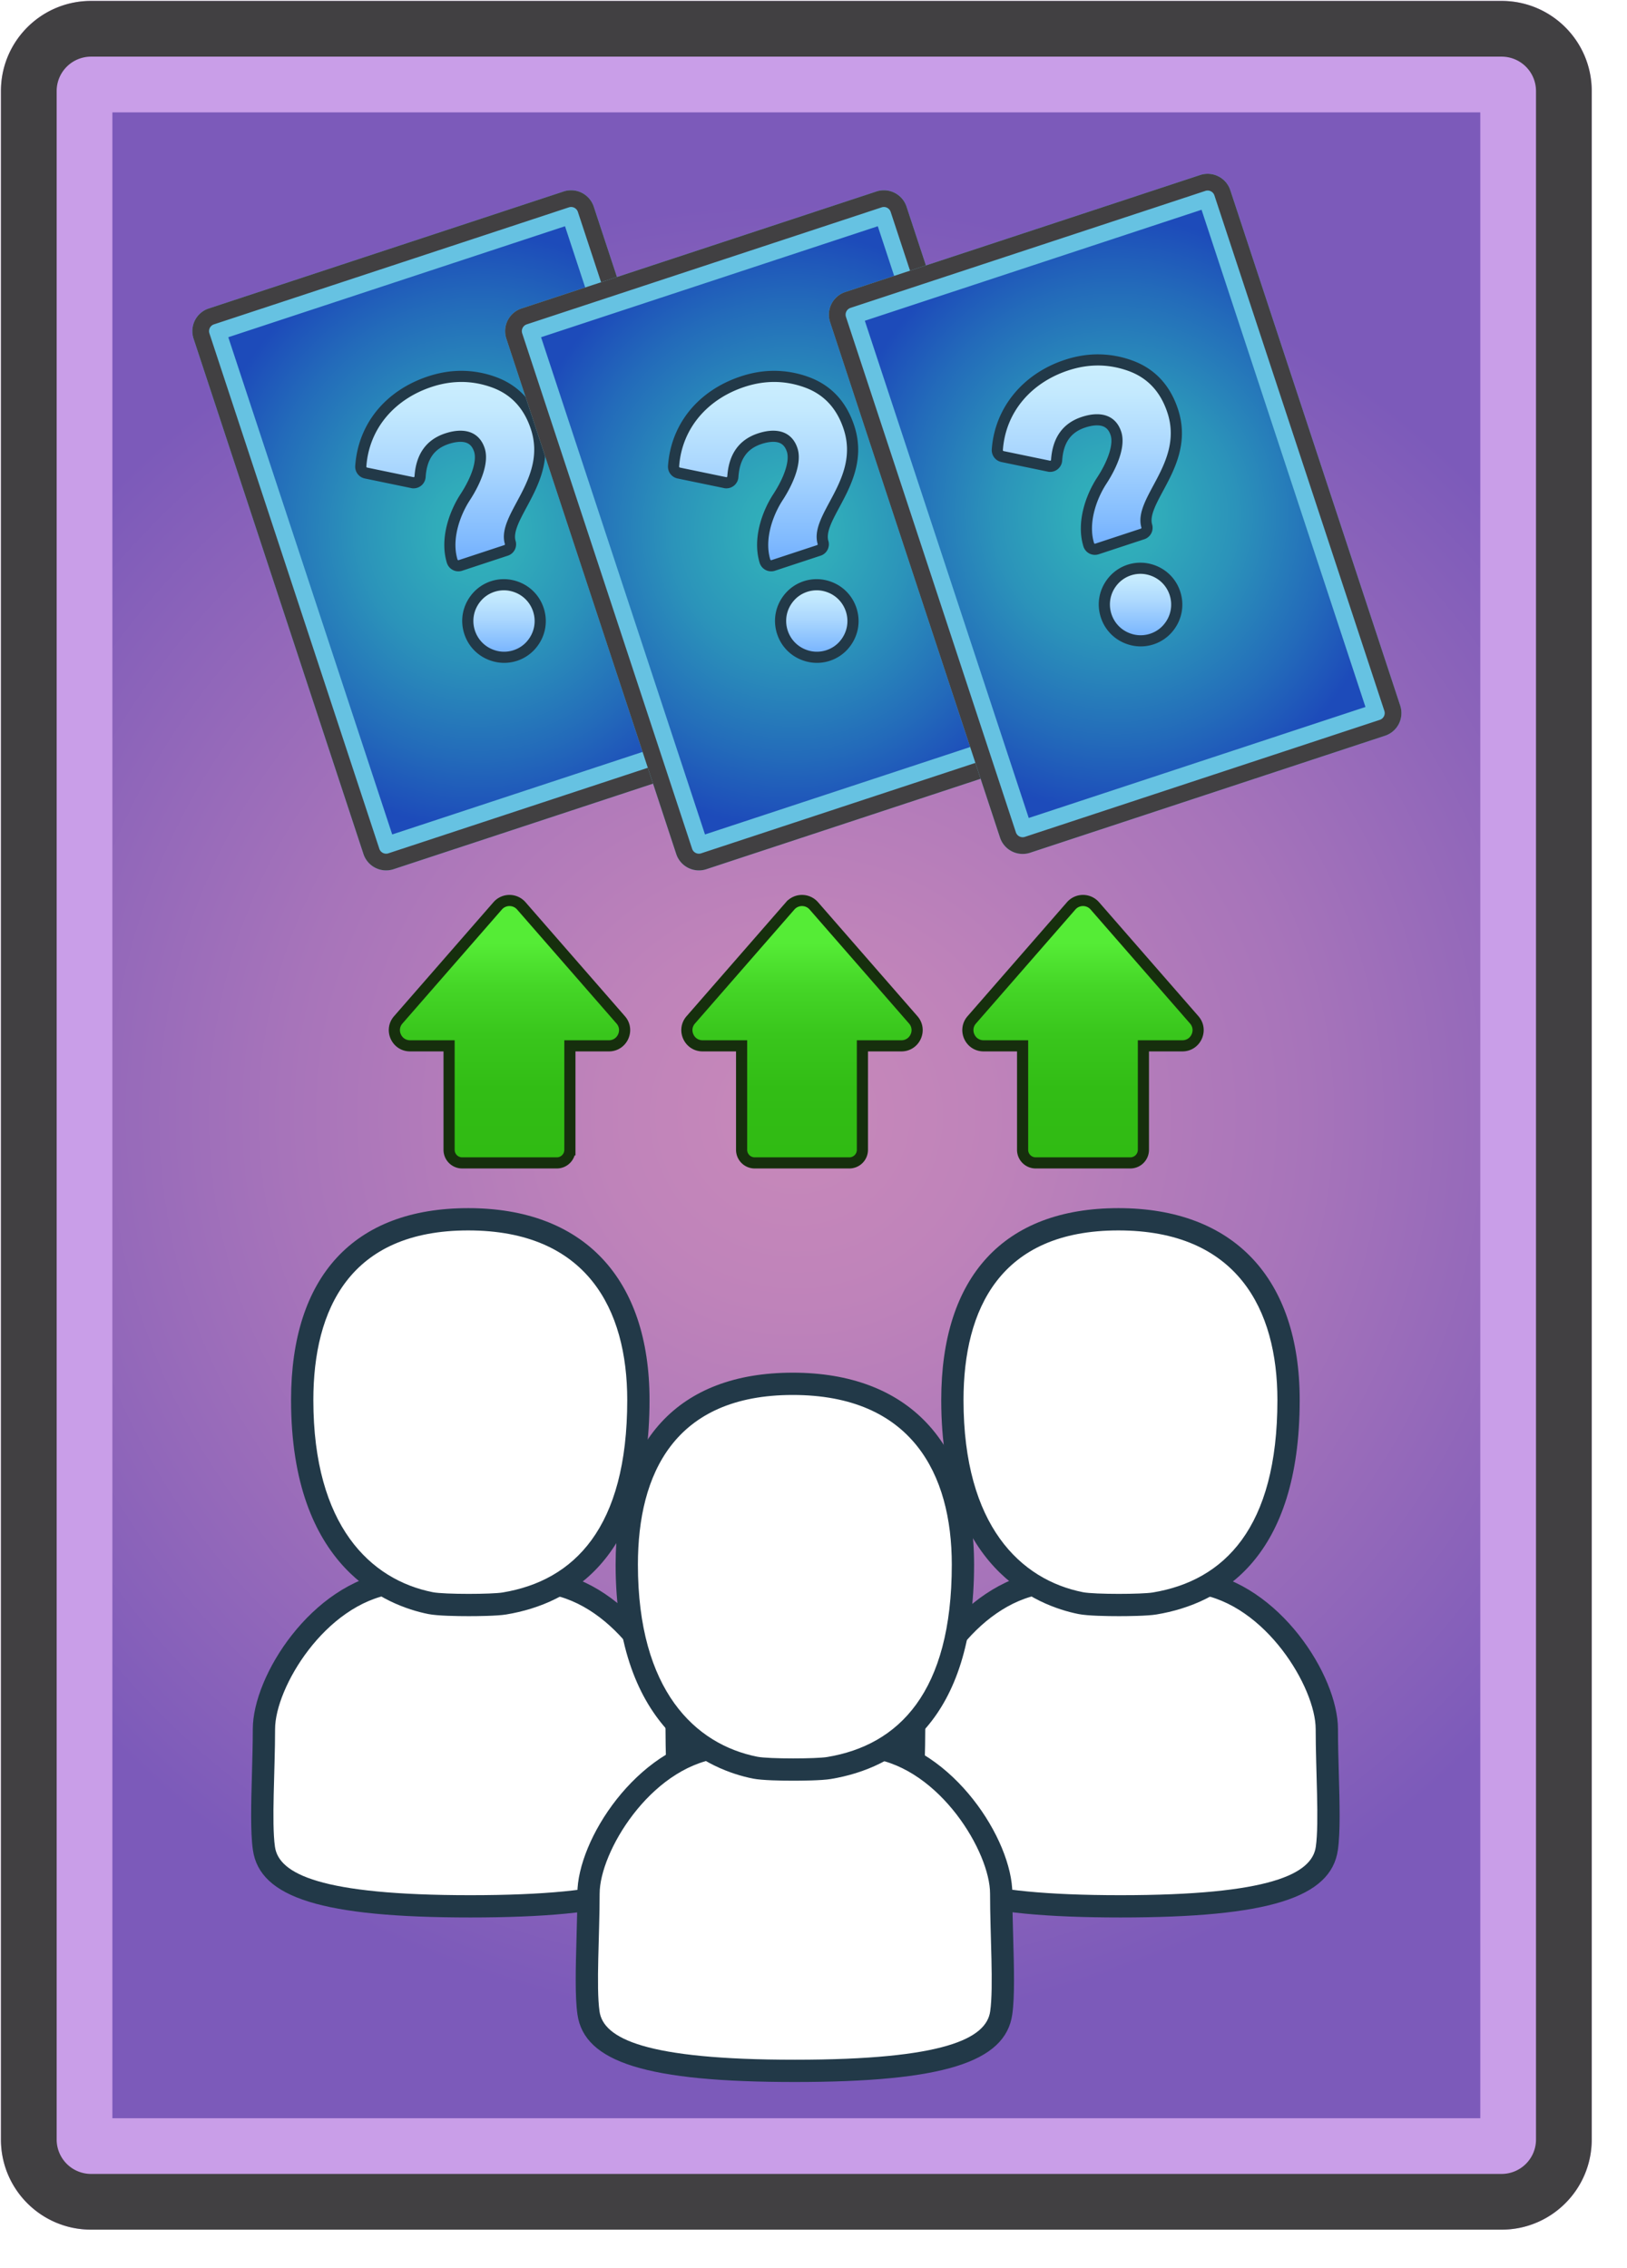<svg xmlns="http://www.w3.org/2000/svg" xmlns:xlink="http://www.w3.org/1999/xlink" viewBox="0 0 292 407">
  <symbol id="card_monopoly_vb" viewBox="-146 -203 292 407">
    <image width="292" height="407" transform="matrix(1 0 0 -1 -146 204)" overflow="visible" opacity=".3" />
    <radialGradient id="card_monopoly_bg" cx="-3.05" cy="3.04" r="163.894"
      gradientTransform="matrix(0 1 -1.032 0 .085 6.09)" gradientUnits="userSpaceOnUse">
      <stop offset="0" stop-color="#c889ba" />
      <stop offset=".207" stop-color="#bf83ba" />
      <stop offset=".544" stop-color="#a774ba" />
      <stop offset=".967" stop-color="#7f5cba" />
      <stop offset="1" stop-color="#7c5aba" />
    </radialGradient>
    <path
      d="M-129.63-186.96a6.177 6.177 0 00-6.17 6.17v367.661a6.177 6.177 0 006.17 6.169h253.16a6.176 6.176 0 006.169-6.169V-180.79a6.177 6.177 0 00-6.169-6.17h-253.16z"
      fill="url(#card_monopoly_bg)" />
    <path
      d="M119.7 183.04v-360h-245.5v360h245.5m3.83 20h-253.16c-8.931 0-16.17-7.238-16.17-16.169V-180.79c0-8.93 7.239-16.17 16.17-16.17h253.16c8.93 0 16.169 7.24 16.169 16.17v367.661c.001 8.931-7.239 16.169-16.169 16.169z"
      fill="#c99ee8" />
    <path
      d="M123.53 193.04a6.176 6.176 0 006.169-6.169V-180.79a6.177 6.177 0 00-6.169-6.17h-253.16a6.177 6.177 0 00-6.17 6.17v367.661a6.177 6.177 0 006.17 6.169h253.16m0 10h-253.16c-8.931 0-16.17-7.238-16.17-16.169V-180.79c0-8.93 7.239-16.17 16.17-16.17h253.16c8.93 0 16.169 7.24 16.169 16.17v367.661c.001 8.931-7.239 16.169-16.169 16.169z"
      fill="#414042" />
  </symbol>
  <use xlink:href="#card_monopoly_vb" width="292" height="407" x="-146" y="-203"
    transform="matrix(1 0 0 -1 145.969 203.205)" overflow="visible" />
  <linearGradient id="x" gradientUnits="userSpaceOnUse" x1="3259.293" y1="2090.921" x2="3212.197" y2="2090.921"
    gradientTransform="matrix(0 -1 -1 0 2182.36 3420.908)">
    <stop offset=".162" stop-color="#55ec36" />
    <stop offset=".327" stop-color="#45d627" />
    <stop offset=".511" stop-color="#39c61c" />
    <stop offset=".718" stop-color="#32bd15" />
    <stop offset="1" stop-color="#30ba13" />
  </linearGradient>
  <path
    d="M93.558 162.578l17.843 20.461c1.587 1.819.295 4.662-2.119 4.662h-7.003v18.662a2.347 2.347 0 01-2.347 2.348H82.944a2.347 2.347 0 01-2.347-2.348v-18.662h-7.002c-2.415 0-3.707-2.843-2.12-4.662l17.843-20.461a2.815 2.815 0 014.24 0z"
    fill="url(#x)" stroke="#162f0d" stroke-width="2" stroke-linecap="round" stroke-miterlimit="10" />
  <linearGradient id="y" gradientUnits="userSpaceOnUse" x1="3259.293" y1="2038.423" x2="3212.197" y2="2038.423"
    gradientTransform="matrix(0 -1 -1 0 2182.36 3420.908)">
    <stop offset=".162" stop-color="#55ec36" />
    <stop offset=".327" stop-color="#45d627" />
    <stop offset=".511" stop-color="#39c61c" />
    <stop offset=".718" stop-color="#32bd15" />
    <stop offset="1" stop-color="#30ba13" />
  </linearGradient>
  <path
    d="M146.057 162.578l17.843 20.461c1.587 1.819.294 4.662-2.12 4.662h-7.002v18.662a2.347 2.347 0 01-2.347 2.348h-16.987a2.347 2.347 0 01-2.347-2.348v-18.662h-7.003c-2.414 0-3.707-2.843-2.12-4.662l17.843-20.461a2.815 2.815 0 014.24 0z"
    fill="url(#y)" stroke="#162f0d" stroke-width="2" stroke-linecap="round" stroke-miterlimit="10" />
  <linearGradient id="z" gradientUnits="userSpaceOnUse" x1="3259.293" y1="1987.991" x2="3212.197" y2="1987.991"
    gradientTransform="matrix(0 -1 -1 0 2182.36 3420.908)">
    <stop offset=".162" stop-color="#55ec36" />
    <stop offset=".327" stop-color="#45d627" />
    <stop offset=".511" stop-color="#39c61c" />
    <stop offset=".718" stop-color="#32bd15" />
    <stop offset="1" stop-color="#30ba13" />
  </linearGradient>
  <path
    d="M196.488 162.578l17.843 20.461c1.586 1.819.294 4.662-2.12 4.662h-7.003v18.662a2.347 2.347 0 01-2.347 2.348h-16.987a2.347 2.347 0 01-2.347-2.348v-18.662h-7.003c-2.414 0-3.707-2.843-2.12-4.662l17.843-20.461a2.816 2.816 0 014.241 0z"
    fill="url(#z)" stroke="#162f0d" stroke-width="2" stroke-linecap="round" stroke-miterlimit="10" />
  <g>
    <image width="110" height="129" transform="translate(34.063 33.795)" overflow="visible" opacity=".3" />
    <radialGradient id="A" cx="85.897" cy="95.183" r="53.424" gradientTransform="matrix(0 -1 .94 0 -3.57 181.08)"
      gradientUnits="userSpaceOnUse">
      <stop offset="0" stop-color="#32b4ba" />
      <stop offset=".163" stop-color="#30abba" />
      <stop offset=".429" stop-color="#2b93ba" />
      <stop offset=".762" stop-color="#236bba" />
      <stop offset="1" stop-color="#1d4bba" />
    </radialGradient>
    <path
      d="M69.296 153.216a1.283 1.283 0 01-1.218-.883l-30.494-92.5a1.272 1.272 0 01.073-.979c.089-.178.305-.496.744-.641l63.693-20.997a1.283 1.283 0 011.62.817l30.494 92.5c.145.438.017.802-.073.979a1.275 1.275 0 01-.744.641l-63.692 20.998a1.332 1.332 0 01-.403.065z"
      fill="url(#A)" />
    <path
      d="M101.402 40.603l29.419 89.237-60.431 19.923-29.418-89.239 60.43-19.921m1.094-6.453c-.444 0-.896.069-1.341.216L37.463 55.363a4.282 4.282 0 00-2.727 5.409l30.494 92.499a4.285 4.285 0 005.409 2.727L134.331 135a4.282 4.282 0 002.727-5.408l-30.494-92.499a4.285 4.285 0 00-4.068-2.943z"
      fill="#66c2e2" />
    <path
      d="M102.497 37.149a1.284 1.284 0 011.218.884l30.494 92.499c.145.438.017.802-.073.979a1.275 1.275 0 01-.745.641L69.699 153.15a1.283 1.283 0 01-1.621-.819L37.585 59.833a1.272 1.272 0 01.073-.979c.089-.178.305-.496.745-.641l63.691-20.997a1.3 1.3 0 01.403-.067m-.001-2.999c-.444 0-.896.069-1.341.216L37.463 55.363a4.282 4.282 0 00-2.727 5.409l30.494 92.499a4.285 4.285 0 005.409 2.727L134.331 135a4.282 4.282 0 002.727-5.408l-30.494-92.499a4.285 4.285 0 00-4.068-2.943z"
      fill="#414042" />
    <g>
      <image width="41" height="60" transform="translate(61.063 63.795)" overflow="visible" opacity=".3" />
      <linearGradient id="B" gradientUnits="userSpaceOnUse" x1="90.455" y1="117.968" x2="90.455" y2="104.944">
        <stop offset="0" stop-color="#70aefe" />
        <stop offset=".16" stop-color="#83bcfe" />
        <stop offset=".527" stop-color="#abd7fe" />
        <stop offset=".82" stop-color="#c3e9fe" />
        <stop offset="1" stop-color="#cceffe" />
      </linearGradient>
      <path
        d="M90.47 117.968c-.428 0-.855-.043-1.27-.129-2.337-.484-4.173-2.11-4.912-4.349-.739-2.239-.229-4.64 1.362-6.42a6.416 6.416 0 016.059-1.997c2.337.484 4.173 2.11 4.912 4.349.739 2.239.229 4.64-1.362 6.42a6.421 6.421 0 01-4.789 2.126z"
        fill="url(#B)" />
      <path
        d="M90.439 105.944c.357 0 .714.035 1.067.108 4.223.875 5.881 5.906 3.007 9.123-1.023 1.145-2.524 1.792-4.044 1.792-.356 0-.714-.035-1.066-.108-4.224-.875-5.882-5.906-3.007-9.123 1.023-1.145 2.523-1.792 4.043-1.792m0-2a7.42 7.42 0 00-5.535 2.46c-1.833 2.05-2.418 4.816-1.566 7.399.852 2.582 2.967 4.456 5.659 5.014a7.422 7.422 0 007.007-2.309c1.833-2.051 2.418-4.817 1.566-7.4-.852-2.582-2.967-4.456-5.658-5.014-.481-.1-.976-.15-1.473-.15z"
        fill="#223948" />
      <g>
        <linearGradient id="C" gradientUnits="userSpaceOnUse" x1="80.811" y1="101.538" x2="80.811" y2="67.551">
          <stop offset="0" stop-color="#70aefe" />
          <stop offset=".16" stop-color="#83bcfe" />
          <stop offset=".527" stop-color="#abd7fe" />
          <stop offset=".82" stop-color="#c3e9fe" />
          <stop offset="1" stop-color="#cceffe" />
        </linearGradient>
        <path
          d="M82.273 101.538c-.519 0-.969-.332-1.12-.827-1.21-3.967.414-8.535 2.337-11.488 2.22-3.405 3.17-6.574 2.542-8.477-.535-1.625-1.679-2.448-3.399-2.448-.726 0-1.541.146-2.42.437-3.007.991-4.585 3.224-4.822 6.823a1.163 1.163 0 01-1.155 1.087h-.106l-8.451-1.748a1.184 1.184 0 01-.928-1.228c.503-7.107 5.148-12.783 12.426-15.183 1.882-.621 3.773-.936 5.623-.936 1.931 0 3.871.343 5.766 1.02 3.745 1.336 6.322 4.072 7.659 8.133 1.845 5.593-.622 10.186-2.604 13.876-1.4 2.607-2.609 4.859-2.049 6.777a1.151 1.151 0 01-.751 1.426l-8.334 2.748-.214.008z"
          fill="url(#C)" />
        <path
          d="M82.8 68.551c1.836 0 3.645.324 5.43.961 3.479 1.241 5.808 3.748 7.045 7.504 2.998 9.088-6.236 15.239-4.664 20.621a.155.155 0 01-.099.194l-8.187 2.699a.17.17 0 01-.215-.11c-1.099-3.601.434-7.911 2.219-10.651 1.813-2.782 3.547-6.629 2.654-9.336-.686-2.08-2.231-3.135-4.349-3.135-.829 0-1.746.161-2.733.486-3.394 1.119-5.244 3.715-5.508 7.708a.16.16 0 01-.157.152c-.011 0-.021-.002-.033-.004l-8.322-1.724a.171.171 0 01-.133-.177c.488-6.896 5.14-12.128 11.741-14.305 1.799-.591 3.567-.883 5.311-.883m0-2c-1.956 0-3.954.331-5.937.985-7.676 2.531-12.577 8.536-13.11 16.063a2.158 2.158 0 001.684 2.269l8.36 1.731.201.042.238.004a2.165 2.165 0 002.153-2.021c.211-3.19 1.526-5.078 4.139-5.939.777-.256 1.486-.386 2.106-.386 1.293 0 2.048.543 2.45 1.761.525 1.593-.406 4.512-2.43 7.618-2.047 3.142-3.768 8.03-2.457 12.327a2.157 2.157 0 002.076 1.534c.225 0 .448-.034.662-.104l8.204-2.704a2.144 2.144 0 001.393-2.654c-.446-1.525.674-3.609 1.97-6.023 2.073-3.859 4.653-8.662 2.673-14.664-1.439-4.368-4.223-7.315-8.273-8.761a18.102 18.102 0 00-6.102-1.078z"
          fill="#223948" />
      </g>
    </g>
    <g>
      <image width="110" height="129" transform="translate(90.063 33.795)" overflow="visible" opacity=".3" />
      <radialGradient id="D" cx="142.032" cy="95.183" r="53.424" gradientTransform="matrix(0 -1 .94 0 52.566 237.215)"
        gradientUnits="userSpaceOnUse">
        <stop offset="0" stop-color="#32b4ba" />
        <stop offset=".163" stop-color="#30abba" />
        <stop offset=".429" stop-color="#2b93ba" />
        <stop offset=".762" stop-color="#236bba" />
        <stop offset="1" stop-color="#1d4bba" />
      </radialGradient>
      <path
        d="M125.432 153.216a1.283 1.283 0 01-1.218-.883l-30.494-92.5a1.272 1.272 0 01.073-.979c.089-.178.305-.496.744-.641l63.693-20.997a1.283 1.283 0 011.62.817l30.494 92.5c.145.439.017.802-.073.979a1.275 1.275 0 01-.744.641l-63.692 20.998a1.332 1.332 0 01-.403.065z"
        fill="url(#D)" />
      <path
        d="M157.538 40.603l29.419 89.237-60.431 19.923-29.419-89.239 60.431-19.921m1.094-6.453c-.444 0-.896.069-1.341.216L93.599 55.363a4.282 4.282 0 00-2.727 5.409l30.494 92.499a4.285 4.285 0 005.409 2.727L190.466 135a4.282 4.282 0 002.727-5.408l-30.494-92.499a4.284 4.284 0 00-4.067-2.943z"
        fill="#66c2e2" />
      <path
        d="M158.632 37.149a1.284 1.284 0 011.218.884l30.494 92.5a1.27 1.27 0 01-.073.978 1.275 1.275 0 01-.745.641l-63.691 20.999a1.283 1.283 0 01-1.621-.819L93.721 59.833a1.272 1.272 0 01.073-.979c.089-.178.305-.496.745-.641l63.691-20.997c.131-.044.267-.066.402-.067m0-2.999c-.444 0-.896.069-1.341.216L93.599 55.363a4.282 4.282 0 00-2.727 5.409l30.494 92.499a4.285 4.285 0 005.409 2.727L190.466 135a4.282 4.282 0 002.727-5.408l-30.494-92.499a4.284 4.284 0 00-4.067-2.943z"
        fill="#414042" />
      <g>
        <image width="42" height="60" transform="translate(117.063 63.795)" overflow="visible" opacity=".3" />
        <linearGradient id="E" gradientUnits="userSpaceOnUse" x1="146.59" y1="117.968" x2="146.59" y2="104.944">
          <stop offset="0" stop-color="#70aefe" />
          <stop offset=".16" stop-color="#83bcfe" />
          <stop offset=".527" stop-color="#abd7fe" />
          <stop offset=".82" stop-color="#c3e9fe" />
          <stop offset="1" stop-color="#cceffe" />
        </linearGradient>
        <path
          d="M146.605 117.968c-.428 0-.855-.043-1.27-.129-2.337-.484-4.173-2.11-4.912-4.349-.739-2.239-.229-4.64 1.362-6.42a6.416 6.416 0 016.059-1.997c2.337.484 4.173 2.11 4.912 4.349.739 2.239.229 4.64-1.362 6.42a6.418 6.418 0 01-4.789 2.126z"
          fill="url(#E)" />
        <path
          d="M146.575 105.944c.357 0 .714.035 1.067.108 4.223.875 5.881 5.906 3.007 9.123-1.023 1.145-2.524 1.792-4.044 1.792-.356 0-.714-.035-1.066-.108-4.224-.875-5.882-5.906-3.007-9.123 1.023-1.145 2.523-1.792 4.043-1.792m0-2a7.42 7.42 0 00-5.535 2.46c-1.833 2.05-2.418 4.816-1.566 7.399.852 2.582 2.967 4.456 5.659 5.014a7.422 7.422 0 007.007-2.309c1.833-2.051 2.418-4.817 1.566-7.4-.852-2.582-2.967-4.456-5.658-5.014-.481-.1-.977-.15-1.473-.15z"
          fill="#223948" />
        <g>
          <linearGradient id="F" gradientUnits="userSpaceOnUse" x1="136.947" y1="101.538" x2="136.947" y2="67.551">
            <stop offset="0" stop-color="#70aefe" />
            <stop offset=".16" stop-color="#83bcfe" />
            <stop offset=".527" stop-color="#abd7fe" />
            <stop offset=".82" stop-color="#c3e9fe" />
            <stop offset="1" stop-color="#cceffe" />
          </linearGradient>
          <path
            d="M138.409 101.538c-.519 0-.969-.332-1.12-.827-1.21-3.967.414-8.535 2.337-11.488 2.22-3.405 3.17-6.574 2.542-8.477-.536-1.625-1.679-2.448-3.399-2.448-.727 0-1.541.146-2.42.437-3.007.991-4.585 3.224-4.822 6.823a1.164 1.164 0 01-1.155 1.087h-.106l-8.451-1.748a1.184 1.184 0 01-.928-1.228c.503-7.107 5.148-12.783 12.426-15.183 1.882-.621 3.773-.936 5.623-.936 1.931 0 3.871.343 5.766 1.02 3.745 1.336 6.322 4.072 7.659 8.133 1.845 5.593-.622 10.186-2.604 13.876-1.4 2.607-2.609 4.859-2.049 6.777a1.151 1.151 0 01-.751 1.426l-8.334 2.748-.214.008z"
            fill="url(#F)" />
          <path
            d="M138.936 68.551c1.836 0 3.645.324 5.43.961 3.479 1.241 5.808 3.748 7.045 7.504 2.997 9.088-6.236 15.239-4.664 20.621a.155.155 0 01-.099.194l-8.187 2.699a.17.17 0 01-.215-.11c-1.099-3.601.434-7.911 2.219-10.651 1.813-2.782 3.547-6.629 2.654-9.336-.686-2.08-2.231-3.135-4.349-3.135-.829 0-1.746.161-2.733.486-3.394 1.119-5.244 3.715-5.508 7.708a.16.16 0 01-.157.152c-.011 0-.021-.002-.033-.004l-8.322-1.724a.171.171 0 01-.133-.177c.488-6.896 5.14-12.128 11.741-14.305 1.799-.591 3.567-.883 5.311-.883m0-2c-1.956 0-3.954.331-5.937.985-7.676 2.531-12.577 8.536-13.11 16.063a2.158 2.158 0 001.684 2.269l8.36 1.731.201.042.238.004a2.165 2.165 0 002.153-2.021c.211-3.19 1.526-5.078 4.139-5.939.777-.256 1.486-.386 2.106-.386 1.292 0 2.048.543 2.45 1.761.525 1.593-.406 4.512-2.43 7.618-2.047 3.142-3.768 8.03-2.457 12.327a2.157 2.157 0 002.076 1.534c.225 0 .448-.034.662-.104l8.204-2.704a2.143 2.143 0 001.393-2.653c-.446-1.526.674-3.611 1.97-6.024 2.073-3.859 4.652-8.662 2.673-14.663-1.439-4.369-4.223-7.316-8.273-8.762a18.102 18.102 0 00-6.102-1.078z"
            fill="#223948" />
        </g>
      </g>
    </g>
    <g>
      <image width="110" height="129" transform="translate(148.063 30.795)" overflow="visible" opacity=".3" />
      <radialGradient id="G" cx="200.138" cy="92.228" r="53.423"
        gradientTransform="matrix(0 -1 .94 0 113.448 292.366)" gradientUnits="userSpaceOnUse">
        <stop offset="0" stop-color="#32b4ba" />
        <stop offset=".163" stop-color="#30abba" />
        <stop offset=".429" stop-color="#2b93ba" />
        <stop offset=".762" stop-color="#236bba" />
        <stop offset="1" stop-color="#1d4bba" />
      </radialGradient>
      <path
        d="M183.539 150.261a1.282 1.282 0 01-1.219-.883l-30.494-92.5a1.285 1.285 0 01.818-1.621l63.691-20.995a1.282 1.282 0 011.621.817l30.494 92.499c.145.439.017.803-.073.979a1.275 1.275 0 01-.744.641l-63.692 20.998a1.3 1.3 0 01-.402.065z"
        fill="url(#G)" />
      <path
        d="M215.644 37.647l29.418 89.238-60.431 19.923-29.419-89.239 60.432-19.922m1.094-6.452c-.445 0-.897.07-1.342.217l-63.691 20.996a4.283 4.283 0 00-2.727 5.409l30.494 92.5a4.284 4.284 0 005.409 2.727l63.691-20.998a4.282 4.282 0 002.727-5.409l-30.494-92.499a4.286 4.286 0 00-4.067-2.943z"
        fill="#66c2e2" />
      <path
        d="M216.738 34.195c.461 0 1.017.272 1.218.883l30.494 92.499c.145.439.017.802-.073.979a1.278 1.278 0 01-.745.641l-63.69 20.998a1.282 1.282 0 01-1.622-.818l-30.494-92.5a1.284 1.284 0 01.817-1.62l63.692-20.997c.132-.042.268-.065.403-.065m0-3c-.445 0-.897.07-1.342.217l-63.691 20.996a4.283 4.283 0 00-2.727 5.409l30.494 92.5a4.284 4.284 0 005.409 2.727l63.691-20.998a4.282 4.282 0 002.727-5.409l-30.494-92.499a4.286 4.286 0 00-4.067-2.943z"
        fill="#414042" />
      <g>
        <image width="42" height="60" transform="translate(175.063 60.795)" overflow="visible" opacity=".3" />
        <linearGradient id="H" gradientUnits="userSpaceOnUse" x1="204.696" y1="115.014" x2="204.696" y2="101.989">
          <stop offset="0" stop-color="#70aefe" />
          <stop offset=".16" stop-color="#83bcfe" />
          <stop offset=".527" stop-color="#abd7fe" />
          <stop offset=".82" stop-color="#c3e9fe" />
          <stop offset="1" stop-color="#cceffe" />
        </linearGradient>
        <path
          d="M204.71 115.014c-.428 0-.854-.043-1.269-.129-2.337-.484-4.174-2.11-4.912-4.349-.738-2.239-.229-4.64 1.363-6.42a6.42 6.42 0 016.059-1.998c2.337.484 4.173 2.11 4.912 4.349.739 2.239.229 4.64-1.362 6.42a6.43 6.43 0 01-4.791 2.127c-.001 0 0 0 0 0z"
          fill="url(#H)" />
        <path
          d="M204.682 102.989c.356 0 .714.035 1.066.108 4.223.875 5.881 5.906 3.007 9.123-1.023 1.145-2.525 1.793-4.045 1.793-.356 0-.713-.035-1.065-.108-4.224-.875-5.882-5.906-3.007-9.123a5.458 5.458 0 014.044-1.793m0-2a7.42 7.42 0 00-5.536 2.461c-1.833 2.05-2.418 4.816-1.566 7.399.852 2.582 2.967 4.456 5.659 5.014a7.423 7.423 0 007.007-2.31c1.833-2.051 2.418-4.817 1.566-7.4-.852-2.582-2.967-4.456-5.658-5.014a7.33 7.33 0 00-1.472-.15z"
          fill="#223948" />
        <g>
          <linearGradient id="I" gradientUnits="userSpaceOnUse" x1="195.052" y1="98.584" x2="195.052" y2="64.597">
            <stop offset="0" stop-color="#70aefe" />
            <stop offset=".16" stop-color="#83bcfe" />
            <stop offset=".527" stop-color="#abd7fe" />
            <stop offset=".82" stop-color="#c3e9fe" />
            <stop offset="1" stop-color="#cceffe" />
          </linearGradient>
          <path
            d="M196.513 98.584c-.512 0-.973-.342-1.12-.831-1.209-3.963.415-8.531 2.338-11.484 2.22-3.405 3.17-6.574 2.542-8.478-.536-1.624-1.679-2.448-3.399-2.448-.727 0-1.541.147-2.42.438-3.008.99-4.585 3.223-4.823 6.822a1.166 1.166 0 01-1.154 1.087h-.111l-8.447-1.748a1.178 1.178 0 01-.928-1.227c.503-7.108 5.148-12.784 12.426-15.184 1.882-.62 3.774-.935 5.624-.935 1.93 0 3.87.342 5.765 1.018 3.745 1.338 6.322 4.074 7.659 8.134 1.845 5.593-.623 10.187-2.604 13.877-1.4 2.607-2.61 4.859-2.049 6.777a1.154 1.154 0 01-.739 1.422l-8.346 2.751-.214.009z"
            fill="url(#I)" />
          <path
            d="M197.042 65.597c1.835 0 3.644.323 5.429.96 3.479 1.242 5.808 3.748 7.045 7.504 2.997 9.089-6.236 15.24-4.664 20.622a.156.156 0 01-.099.194l-8.187 2.698a.169.169 0 01-.215-.11c-1.099-3.6.434-7.91 2.219-10.65 1.813-2.782 3.547-6.629 2.654-9.337-.686-2.079-2.231-3.135-4.349-3.135-.829 0-1.747.162-2.733.487-3.394 1.118-5.244 3.714-5.508 7.707a.16.16 0 01-.156.152.137.137 0 01-.034-.004l-8.322-1.724a.17.17 0 01-.133-.177c.488-6.895 5.14-12.128 11.741-14.304 1.8-.591 3.568-.883 5.312-.883m0-2c-1.957 0-3.954.331-5.938.985-7.562 2.492-12.585 8.647-13.11 16.062a2.18 2.18 0 001.707 2.273l8.337 1.727.201.042.239.004a2.167 2.167 0 002.151-2.013c.211-3.199 1.526-5.087 4.139-5.947.778-.257 1.487-.387 2.107-.387 1.292 0 2.048.543 2.449 1.761.525 1.594-.406 4.513-2.43 7.619-2.047 3.143-3.768 8.03-2.457 12.326a2.154 2.154 0 002.075 1.535c.232 0 .462-.037.683-.11l8.183-2.697a2.155 2.155 0 001.393-2.653c-.446-1.526.674-3.611 1.97-6.024 2.073-3.859 4.652-8.663 2.673-14.664-1.438-4.367-4.222-7.315-8.272-8.762a18.106 18.106 0 00-6.1-1.077z"
            fill="#223948" />
        </g>
      </g>
    </g>
  </g>
  <g>
    <image width="202" height="163" transform="translate(45.063 216.795)" overflow="visible" opacity=".3" />
    <path
      d="M201.091 342.137c-24.919 0-35.996-3.111-37.038-10.403-.437-3.058-.297-8.091-.149-13.42.075-2.687.152-5.464.152-7.986 0-7.999 9.463-24.204 22.947-26.242l1.188-.18.474.639c.669.257 3.428 1.066 12.355 1.453 9.192-.397 11.937-1.243 12.553-1.487l.499-.592 1.106.167c13.484 2.038 22.947 18.243 22.947 26.242 0 2.522.077 5.302.152 7.988.148 5.328.288 10.361-.148 13.417-1.041 7.292-12.118 10.404-37.038 10.404z"
      fill="#fff" />
    <path
      d="M214.88 286.063c12.276 1.855 21.246 16.842 21.246 24.265 0 7.418.652 16.722.023 21.123-.695 4.87-8.168 8.687-35.058 8.687s-34.362-3.816-35.058-8.687c-.628-4.401.023-13.705.023-21.123 0-7.423 8.97-22.409 21.246-24.265 0 0 1.035 1.394 13.718 1.937 12.686-.544 13.86-1.937 13.86-1.937m-25.798-4.315l-2.376.359c-14.064 2.126-24.648 18.585-24.648 28.22 0 2.494-.077 5.258-.151 7.931-.15 5.417-.292 10.533.168 13.758 1.23 8.609 12.534 12.121 39.018 12.121s37.789-3.512 39.018-12.121c.46-3.225.318-8.34.167-13.755-.074-2.674-.151-5.438-.151-7.934 0-9.635-10.584-26.094-24.648-28.22l-2.213-.335-.852 1.011c-1.014.277-3.999.889-11.392 1.212-7.083-.311-10.057-.884-11.137-1.166l-.803-1.081z"
      fill="#223948" />
    <path
      d="M200.797 288.061c-1.544 0-5.302-.033-6.843-.342-6.923-1.381-23.03-7.696-23.03-36.442 0-20.923 10.579-32.446 29.787-32.446 19.413 0 30.547 11.826 30.547 32.446 0 26.876-13.071 34.687-24.036 36.506-1.225.204-4.123.278-6.425.278z"
      fill="#fff" />
    <path
      d="M200.711 220.83c21.314 0 28.547 14.134 28.547 30.446 0 22.975-9.57 32.41-22.363 34.533-.975.163-3.519.251-6.099.251-2.688 0-5.416-.096-6.45-.303-11.145-2.223-21.423-11.884-21.423-34.481.001-16.312 6.568-30.446 27.788-30.446m0-4c-20.498 0-31.787 12.233-31.787 34.446 0 30.227 17.232 36.927 24.641 38.404 1.65.331 5.24.38 7.232.38 1.481 0 5.106-.029 6.759-.306 11.723-1.945 25.703-10.201 25.703-38.479 0-21.89-11.863-34.445-32.548-34.445z"
      fill="#223948" />
    <g>
      <path
        d="M84.405 342.137c-24.92 0-35.997-3.111-37.038-10.404-.437-3.056-.296-8.089-.148-13.417.075-2.687.152-5.466.152-7.988 0-7.999 9.463-24.204 22.947-26.242l1.188-.18.474.639c.668.258 3.427 1.066 12.355 1.453 9.192-.397 11.936-1.243 12.552-1.487l.499-.592 1.106.167c13.484 2.038 22.947 18.243 22.947 26.242 0 2.522.077 5.3.152 7.986.148 5.329.288 10.362-.149 13.419-1.042 7.292-12.118 10.404-37.037 10.404z"
        fill="#fff" />
      <path
        d="M98.193 286.063c12.276 1.855 21.246 16.842 21.246 24.265 0 7.418.651 16.722.023 21.123-.696 4.87-8.168 8.687-35.058 8.687s-34.363-3.816-35.058-8.687c-.628-4.401.023-13.705.023-21.123 0-7.423 8.97-22.409 21.246-24.265 0 0 1.034 1.394 13.719 1.937 12.685-.544 13.859-1.937 13.859-1.937m-25.798-4.315l-2.377.359c-14.064 2.126-24.648 18.585-24.648 28.22 0 2.495-.077 5.26-.151 7.934-.151 5.415-.293 10.53.167 13.755 1.229 8.609 12.534 12.121 39.018 12.121 26.483 0 37.788-3.512 39.018-12.121.46-3.225.318-8.341.168-13.758-.074-2.673-.151-5.437-.151-7.931 0-9.635-10.584-26.094-24.648-28.22l-2.213-.335-.852 1.011c-1.014.277-3.998.889-11.392 1.212-7.082-.31-10.057-.884-11.137-1.166l-.802-1.081z"
        fill="#223948" />
      <g>
        <path
          d="M84.109 288.061c-1.544 0-5.302-.033-6.843-.342-6.923-1.381-23.029-7.696-23.029-36.442 0-20.923 10.579-32.446 29.787-32.446 19.414 0 30.548 11.826 30.548 32.446 0 26.876-13.071 34.687-24.036 36.506-1.227.204-4.124.278-6.427.278z"
          fill="#fff" />
        <path
          d="M84.024 220.83c21.314 0 28.548 14.134 28.548 30.446 0 22.975-9.571 32.41-22.363 34.533-.975.163-3.519.251-6.099.251-2.688 0-5.416-.096-6.45-.303-11.145-2.223-21.422-11.884-21.422-34.481-.001-16.312 6.566-30.446 27.786-30.446m0-4c-20.498 0-31.787 12.233-31.787 34.446 0 30.227 17.231 36.927 24.64 38.404 1.651.331 5.24.38 7.232.38 1.481 0 5.106-.029 6.759-.306 11.723-1.945 25.704-10.201 25.704-38.479 0-21.89-11.864-34.445-32.548-34.445z"
          fill="#223948" />
      </g>
    </g>
    <g>
      <path
        d="M142.653 371.667c-24.919 0-35.996-3.111-37.038-10.402-.436-3.058-.296-8.091-.148-13.42.074-2.687.151-5.464.151-7.986 0-8 9.463-24.205 22.947-26.242l1.188-.18.474.639c.669.257 3.428 1.066 12.356 1.453 9.193-.397 11.937-1.243 12.553-1.487l.499-.592 1.106.167c13.484 2.037 22.947 18.242 22.947 26.242 0 2.522.077 5.302.152 7.988.148 5.328.288 10.361-.148 13.417-1.043 7.292-12.119 10.403-37.039 10.403z"
        fill="#fff" />
      <path
        d="M156.442 315.594c12.276 1.854 21.246 16.842 21.246 24.265 0 7.418.652 16.722.023 21.123-.696 4.869-8.168 8.686-35.058 8.686s-34.362-3.816-35.058-8.686c-.628-4.401.023-13.705.023-21.123 0-7.423 8.971-22.41 21.246-24.265 0 0 1.035 1.394 13.719 1.937 12.684-.544 13.859-1.937 13.859-1.937m-25.799-4.315l-2.376.359c-14.064 2.125-24.648 18.584-24.648 28.22 0 2.494-.077 5.258-.151 7.931-.15 5.417-.292 10.532.168 13.758 1.23 8.608 12.535 12.12 39.018 12.12s37.788-3.512 39.018-12.12c.46-3.225.318-8.34.167-13.755-.074-2.674-.151-5.438-.151-7.934 0-9.636-10.584-26.095-24.648-28.22l-2.213-.334-.852 1.01c-1.013.277-3.998.889-11.392 1.212-7.083-.311-10.058-.884-11.138-1.166l-.802-1.081z"
        fill="#223948" />
      <g>
        <path
          d="M142.358 317.592c-1.544 0-5.302-.033-6.843-.342-6.923-1.381-23.029-7.696-23.029-36.442 0-20.923 10.579-32.446 29.787-32.446 19.413 0 30.547 11.826 30.547 32.446 0 26.876-13.071 34.687-24.036 36.506-1.226.205-4.124.278-6.426.278z"
          fill="#fff" />
        <path
          d="M142.273 250.361c21.314 0 28.547 14.133 28.547 30.446 0 22.974-9.57 32.41-22.363 34.533-.975.163-3.519.251-6.099.251-2.688 0-5.416-.096-6.45-.303-11.145-2.223-21.422-11.885-21.422-34.481 0-16.313 6.567-30.446 27.787-30.446m0-4c-20.498 0-31.787 12.233-31.787 34.446 0 30.227 17.231 36.927 24.64 38.404 1.651.331 5.24.38 7.232.38 1.481 0 5.105-.029 6.758-.306 11.723-1.945 25.704-10.201 25.704-38.479 0-21.89-11.863-34.445-32.547-34.445z"
          fill="#223948" />
      </g>
    </g>
  </g>
</svg>
